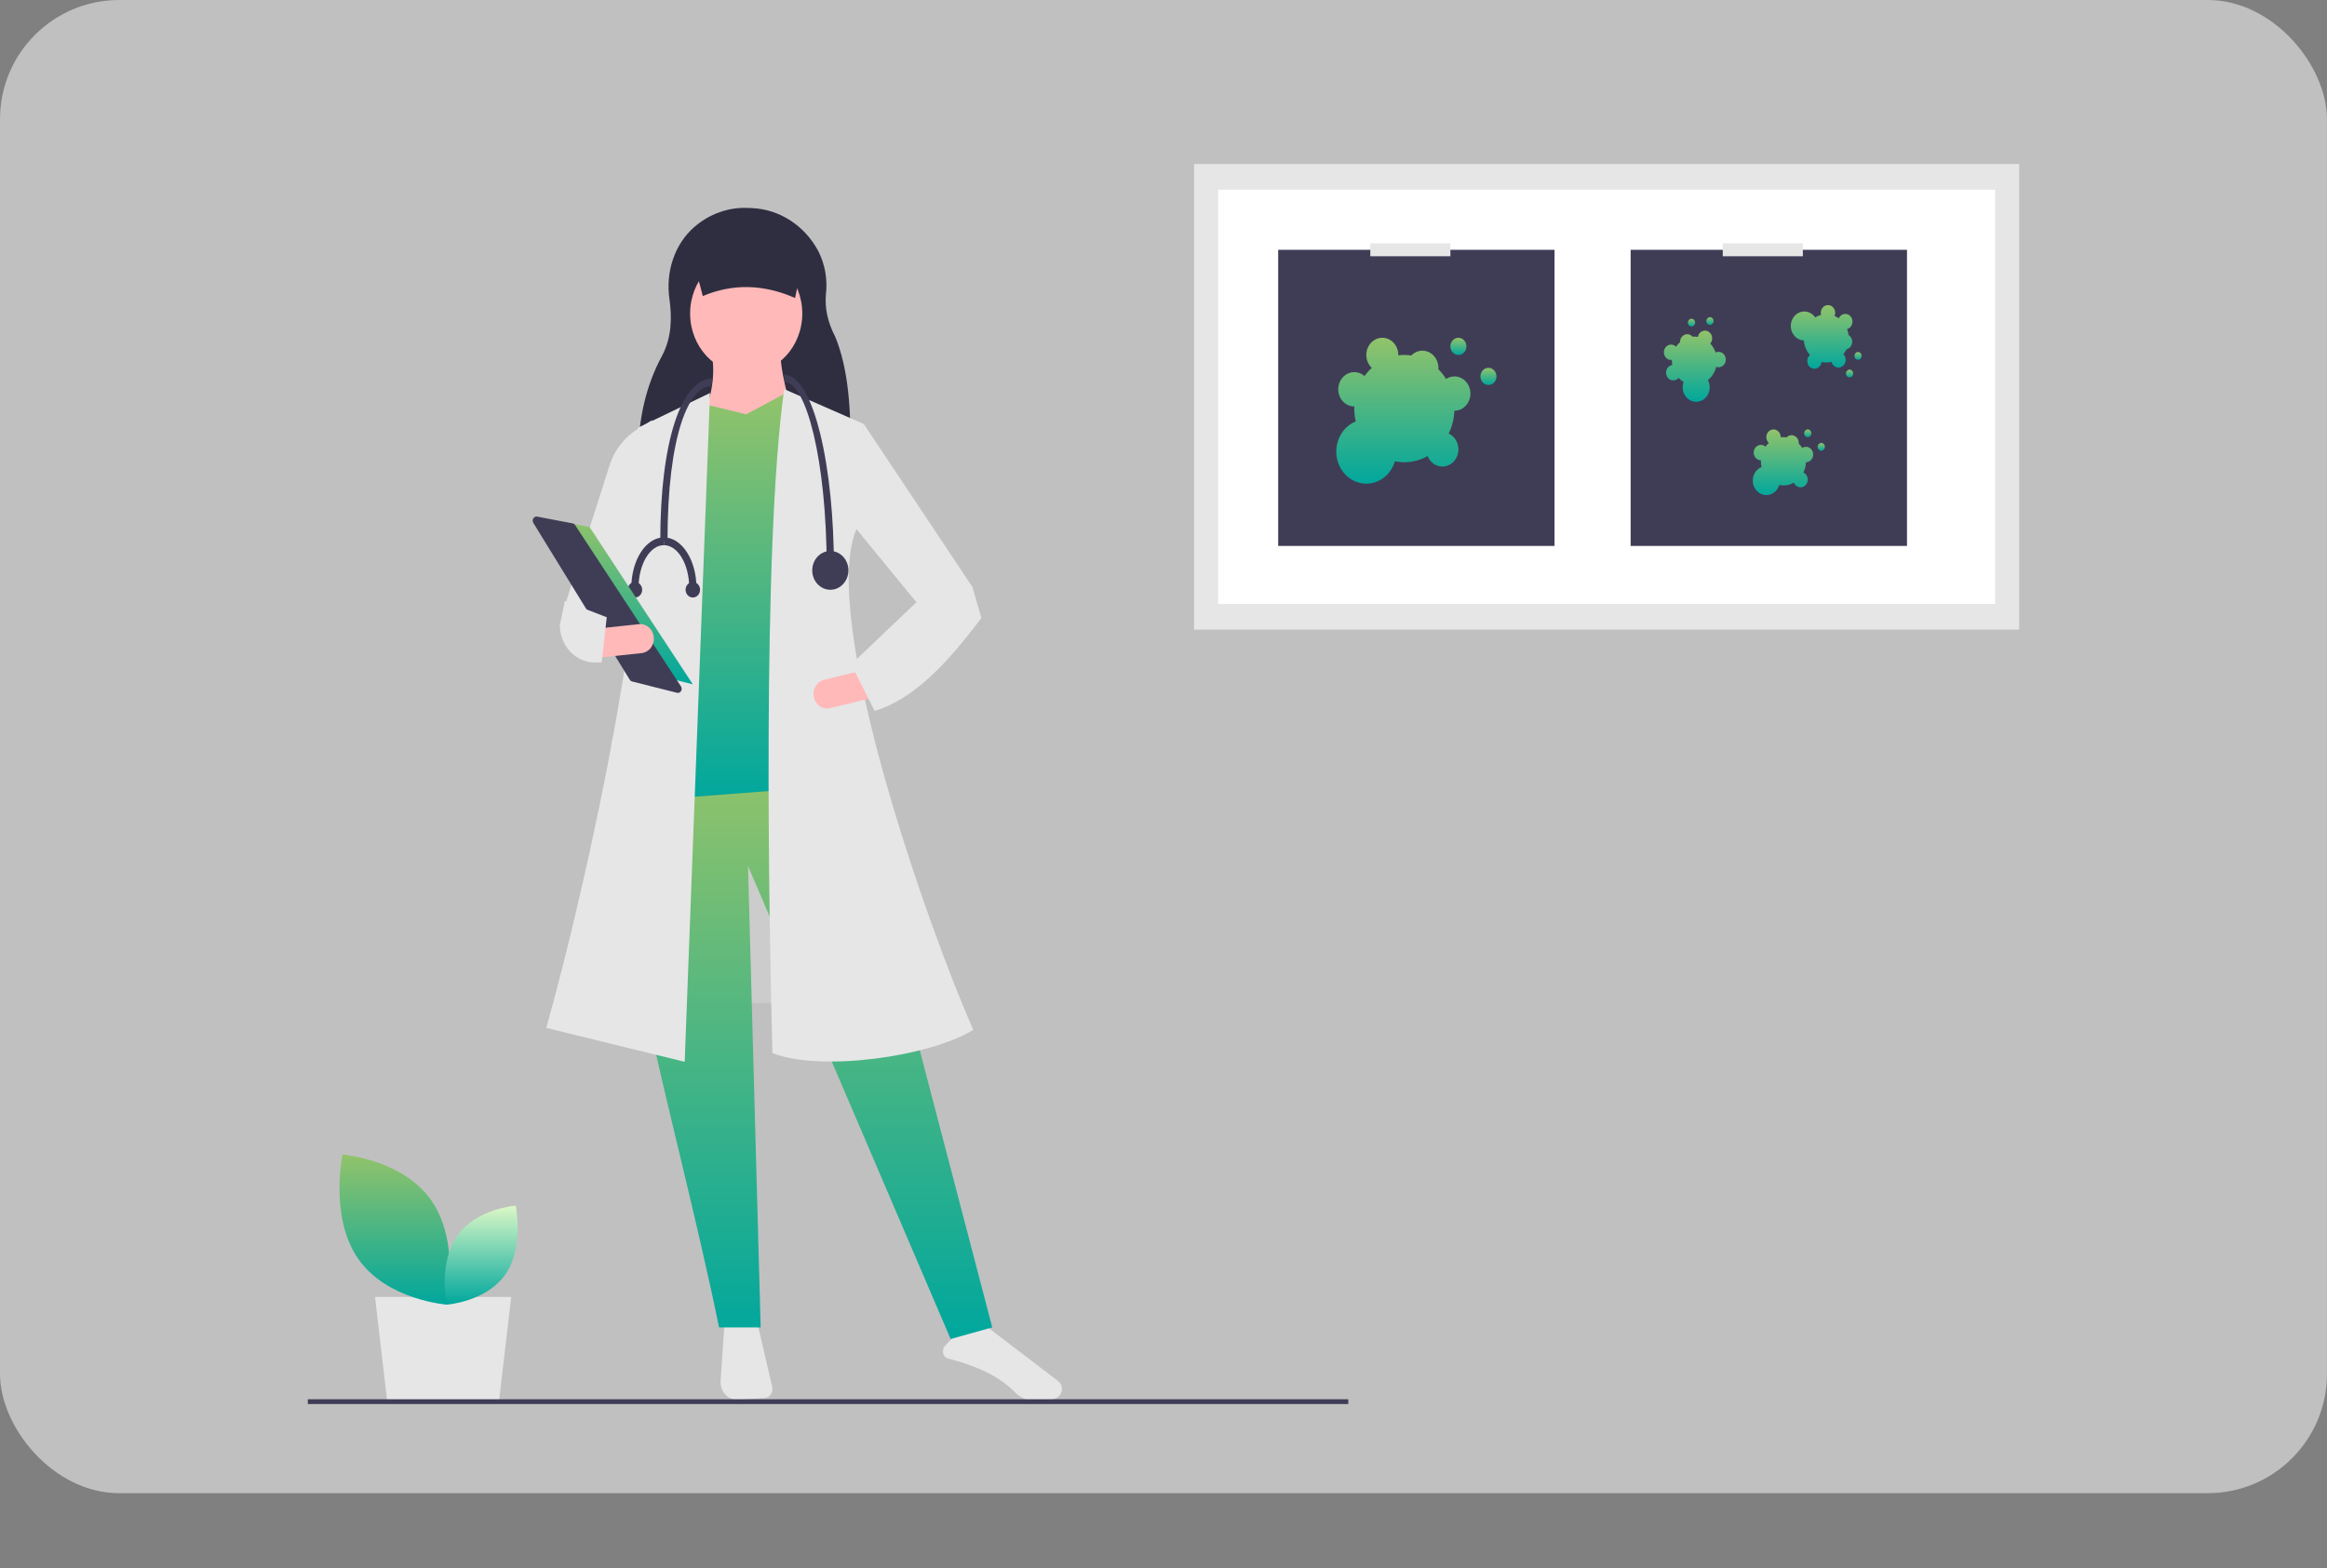 <svg width="7476" height="5039" viewBox="0 0 7476 5039" fill="none" xmlns="http://www.w3.org/2000/svg">
<rect x="0" y="0" width="7476" height="5039" fill="#808080" stroke="none"/>
<rect opacity="0.5" width="7475.86" height="4798.38" rx="383" fill="white"/>
<g clip-path="url(#clip0_190_102)">
<path d="M2671.72 2375H1964.01V3223.17H2671.72V2375Z" fill="#CCCCCC"/>
<path d="M1603.72 4498.87H1243.43L1204.83 4167.88H1642.32L1603.72 4498.87Z" fill="#E6E6E6"/>
<path d="M2327.2 4259.13L2315.04 4437.28C2314.49 4445.34 2315.55 4453.44 2318.16 4461.02C2320.77 4468.61 2324.86 4475.51 2330.16 4481.26C2335.46 4487.02 2341.85 4491.49 2348.9 4494.38C2355.94 4497.27 2363.48 4498.51 2371.01 4498.02L2456.39 4492.48C2460.34 4492.22 2464.2 4491.03 2467.68 4489C2471.16 4486.97 2474.17 4484.14 2476.52 4480.71C2478.86 4477.28 2480.47 4473.35 2481.23 4469.18C2482 4465.01 2481.9 4460.71 2480.93 4456.59L2433.54 4253.43L2327.2 4259.13Z" fill="#E6E6E6"/>
<path d="M3041.31 4364.47C3141.79 4389.67 3213.57 4425.47 3260.72 4473.94C3277.52 4491.06 3299.49 4501.16 3322.64 4502.38C3352.21 4504.05 3376.39 4500.5 3394.57 4491.8C3399.22 4489.6 3403.24 4486.11 3406.21 4481.68C3409.18 4477.25 3410.99 4472.05 3411.46 4466.62C3412.01 4461.11 3411.17 4455.54 3409.03 4450.48C3406.9 4445.43 3403.54 4441.08 3399.31 4437.89L3161 4256.16L3059.78 4299.56L3036.17 4324.87C3033.61 4327.61 3031.68 4330.95 3030.53 4334.62C3029.38 4338.3 3029.05 4342.21 3029.54 4346.04C3030.04 4349.88 3031.37 4353.54 3033.41 4356.74C3035.45 4359.94 3038.16 4362.59 3041.31 4364.47Z" fill="#E6E6E6"/>
<path d="M2732.09 1455.77L2050.93 1449.01C2052.64 1342.67 2075.73 1238.25 2126.19 1144.81C2159.32 1083.45 2158.61 1016.66 2150.62 960.394C2138.3 873.563 2166.96 784.722 2230.64 729.449C2279.31 687.134 2340.73 665.352 2403.34 668.206L2416.56 668.796C2459.65 670.715 2501.59 684.204 2538.54 708.024C2575.49 731.844 2606.27 765.232 2628.04 805.123C2650.18 847.708 2659.1 896.732 2653.53 945.111C2649.21 990.631 2659.54 1036.62 2683.71 1083.04C2725.4 1184.97 2734.43 1315.41 2732.09 1455.77Z" fill="#2F2E41"/>
<path d="M3187.83 4265.64L3054.14 4303.02L2403.15 2782.96L2443.84 4265.64H2310.15C2167.3 3568.08 1909.39 2763.02 2025.34 2508.85L2717.02 2465.24L3187.83 4265.64Z" fill="url(#paint0_linear_190_102)"/>
<path d="M2397.34 1200.61C2496.85 1200.61 2577.52 1114.14 2577.52 1007.49C2577.52 900.827 2496.85 814.363 2397.34 814.363C2297.83 814.363 2217.15 900.827 2217.15 1007.49C2217.15 1114.14 2297.83 1200.61 2397.34 1200.61Z" fill="#FFB9B9"/>
<path d="M2554.27 1362.58L2257.84 1343.89C2286.89 1272.42 2298.5 1203.61 2286.9 1138.31H2507.78C2507.27 1188.44 2530.55 1275.17 2554.27 1362.58Z" fill="#FFB9B9"/>
<path d="M2740.27 2521.31L2089.29 2571.15L2156.13 1334.54L2269.47 1300.28L2397.34 1331.43L2525.21 1262.9L2606.58 1294.05L2740.27 2521.31Z" fill="url(#paint1_linear_190_102)"/>
<path d="M2199.72 3412.16L1755.07 3303.14C1887.29 2833.21 2125.48 1758.15 2048.6 1375.04L2281.09 1262.9L2199.72 3412.16Z" fill="#E6E6E6"/>
<path d="M1984.66 2054.08L1816.1 1941.95L1959.85 1490.7C1975.88 1444.13 2006.59 1405.04 2046.67 1380.17L2095.09 1350.12L2066.03 1804.89L1984.66 2054.08Z" fill="#E6E6E6"/>
<path d="M3126.8 3309.37C2986.45 3396.4 2635.65 3444.91 2481.62 3384.13C2470.28 2959.54 2448.06 1758.55 2519.4 1250.45L2775.15 1362.58L2751.9 1698.99C2629.63 1986.76 2984.67 2989.09 3126.8 3309.37Z" fill="#E6E6E6"/>
<path d="M3106.45 1998.02L2949.51 1941.95L2740.27 1686.52L2775.15 1362.58L3123.89 1885.88L3106.45 1998.02Z" fill="#E6E6E6"/>
<path d="M2614.62 2240.49C2617.19 2252.57 2624.12 2263.06 2633.9 2269.67C2643.67 2276.28 2655.49 2278.46 2666.77 2275.75L2799.98 2243.41L2780.73 2152.27L2647.51 2184.6C2636.24 2187.34 2626.44 2194.77 2620.27 2205.25C2614.1 2215.73 2612.07 2228.41 2614.62 2240.49Z" fill="#FFB9B9"/>
<path d="M2554.27 957.645C2454.19 913.537 2355.35 910.345 2257.84 951.415L2217.15 795.672H2589.15L2554.27 957.645Z" fill="#2F2E41"/>
<path d="M2734.46 2135.07L2810.02 2284.58C2937.11 2246.59 3047.26 2126.82 3152.95 1985.55L3123.89 1885.88L2943.71 1935.71L2734.46 2135.07Z" fill="#E6E6E6"/>
<path d="M2679.24 1826.69H2655.99C2655.99 1474.25 2588.28 1228.64 2522.3 1228.64L2516.49 1203.72C2575.66 1203.72 2613.39 1305.94 2634.61 1391.7C2663.39 1507.95 2679.24 1662.44 2679.24 1826.69Z" fill="#3F3D56"/>
<path d="M2144.5 1739.48H2121.25C2121.25 1416.7 2189.42 1216.18 2289.81 1216.18L2284 1241.1C2214.56 1241.1 2144.5 1395.2 2144.5 1739.48Z" fill="#3F3D56"/>
<path d="M2667.62 1895.22C2699.72 1895.22 2725.74 1867.33 2725.74 1832.92C2725.74 1798.52 2699.72 1770.63 2667.62 1770.63C2635.52 1770.63 2609.49 1798.52 2609.49 1832.92C2609.49 1867.33 2635.52 1895.22 2667.62 1895.22Z" fill="#3F3D56"/>
<path d="M2051.5 1888.99H2028.25C2028.25 1799.68 2075.18 1727.02 2132.87 1727.02V1751.94C2088 1751.94 2051.5 1813.42 2051.5 1888.99Z" fill="#3F3D56"/>
<path d="M2237.5 1888.99H2214.25C2214.25 1813.42 2177.75 1751.94 2132.88 1751.94V1727.02C2190.56 1727.02 2237.5 1799.68 2237.5 1888.99Z" fill="#3F3D56"/>
<path d="M2225.87 1920.14C2238.71 1920.14 2249.12 1908.98 2249.12 1895.22C2249.12 1881.46 2238.71 1870.3 2225.87 1870.3C2213.03 1870.3 2202.62 1881.46 2202.62 1895.22C2202.62 1908.98 2213.03 1920.14 2225.87 1920.14Z" fill="#3F3D56"/>
<path d="M2039.88 1920.14C2052.72 1920.14 2063.13 1908.98 2063.13 1895.22C2063.13 1881.46 2052.72 1870.3 2039.88 1870.3C2027.04 1870.3 2016.63 1881.46 2016.63 1895.22C2016.63 1908.98 2027.04 1920.14 2039.88 1920.14Z" fill="#3F3D56"/>
<path d="M1749.25 1666.08L1894.32 1693.84L2225.87 2199.13L2049.73 2154.71L1749.25 1666.08Z" fill="url(#paint2_linear_190_102)"/>
<path d="M1723.53 1659.89C1721.31 1659.93 1719.15 1660.6 1717.27 1661.84C1715.38 1663.07 1713.84 1664.83 1712.81 1666.92C1711.77 1669.02 1711.28 1671.37 1711.39 1673.74C1711.49 1676.1 1712.19 1678.4 1713.4 1680.38L2023.32 2184.37C2025.05 2187.19 2027.72 2189.19 2030.79 2189.96L2174.99 2226.32C2177.42 2226.93 2179.96 2226.74 2182.29 2225.77C2184.62 2224.79 2186.61 2223.08 2188.01 2220.86C2189.41 2218.65 2190.15 2216.02 2190.12 2213.35C2190.1 2210.67 2189.32 2208.06 2187.88 2205.88L1847.61 1687.31C1846.68 1685.89 1845.51 1684.69 1844.15 1683.76C1842.8 1682.84 1841.28 1682.21 1839.7 1681.91L1725.85 1660.12C1725.08 1659.97 1724.3 1659.89 1723.53 1659.89Z" fill="#3F3D56"/>
<path d="M1916.86 2020.24L1925.47 2113.23L2061.39 2098.77C2072.9 2097.54 2083.48 2091.47 2090.8 2081.89C2098.13 2072.3 2101.61 2059.99 2100.47 2047.66C2099.32 2035.33 2093.66 2023.99 2084.72 2016.13C2075.77 2008.28 2064.29 2004.55 2052.78 2005.78L1916.86 2020.24Z" fill="#FFB9B9"/>
<path d="M1798.66 2009.47C1798.86 2041.18 1810.74 2071.51 1831.72 2093.87C1852.7 2116.23 1881.07 2128.8 1910.65 2128.84H1933L1949.27 1983.51L1814.55 1931.52L1798.66 2009.47Z" fill="#E6E6E6"/>
<path d="M6486.93 526.957H3836.23V2023.32H6486.93V526.957Z" fill="#E6E6E6"/>
<path d="M3913.44 1940.58H6409.73V609.707H3913.44V1940.58Z" fill="white"/>
<path d="M4994.3 802.785H4106.45V1754.39H4994.3V802.785Z" fill="#3F3D56"/>
<path d="M4781.99 1237.21C4796.2 1237.21 4807.73 1224.86 4807.73 1209.63C4807.73 1194.4 4796.2 1182.05 4781.99 1182.05C4767.78 1182.05 4756.26 1194.4 4756.26 1209.63C4756.26 1224.86 4767.78 1237.21 4781.99 1237.21Z" fill="url(#paint3_linear_190_102)"/>
<path d="M4685.48 1140.67C4699.7 1140.67 4711.22 1128.32 4711.22 1113.09C4711.22 1097.86 4699.7 1085.51 4685.48 1085.51C4671.27 1085.51 4659.75 1097.86 4659.75 1113.09C4659.75 1128.32 4671.27 1140.67 4685.48 1140.67Z" fill="url(#paint4_linear_190_102)"/>
<path d="M4672.62 1209.63C4663.15 1209.63 4653.86 1212.45 4645.8 1217.77C4638.7 1206.33 4630.35 1195.83 4620.94 1186.49C4621.05 1185.02 4621.15 1183.55 4621.15 1182.05C4621.15 1171.22 4618.19 1160.64 4612.62 1151.61C4607.05 1142.58 4599.12 1135.51 4589.83 1131.27C4580.54 1127.04 4570.28 1125.83 4560.35 1127.8C4550.42 1129.77 4541.26 1134.83 4533.99 1142.35C4520.21 1140.25 4506.23 1140.12 4492.41 1141.96C4492.42 1141.53 4492.47 1141.11 4492.47 1140.67C4492.48 1131.44 4490.33 1122.35 4486.21 1114.24C4482.1 1106.13 4476.15 1099.25 4468.91 1094.25C4461.67 1089.24 4453.37 1086.26 4444.78 1085.59C4436.19 1084.91 4427.57 1086.55 4419.73 1090.37C4411.88 1094.19 4405.06 1100.05 4399.88 1107.43C4394.7 1114.81 4391.33 1123.46 4390.08 1132.6C4388.83 1141.73 4389.74 1151.06 4392.72 1159.72C4395.71 1168.38 4400.67 1176.1 4407.16 1182.17C4398.55 1190.08 4390.73 1198.94 4383.85 1208.61C4377.49 1202.94 4369.96 1199 4361.88 1197.11C4353.81 1195.22 4345.43 1195.45 4337.45 1197.77C4329.48 1200.09 4322.14 1204.43 4316.06 1210.43C4309.98 1216.44 4305.34 1223.92 4302.53 1232.25C4299.72 1240.58 4298.82 1249.51 4299.91 1258.29C4301 1267.07 4304.05 1275.44 4308.8 1282.7C4313.55 1289.95 4319.85 1295.87 4327.19 1299.95C4334.52 1304.04 4342.66 1306.17 4350.93 1306.17L4351.09 1306.16C4351.01 1308.45 4350.93 1310.75 4350.93 1313.06C4350.93 1326.94 4352.49 1340.77 4355.59 1354.25C4340.29 1360.42 4326.7 1370.66 4316.11 1383.99C4305.51 1397.33 4298.25 1413.33 4295.01 1430.5C4291.77 1447.67 4292.65 1465.44 4297.57 1482.15C4302.49 1498.85 4311.29 1513.94 4323.14 1526C4334.99 1538.07 4349.51 1546.7 4365.33 1551.1C4381.15 1555.5 4397.75 1555.52 4413.58 1551.16C4429.41 1546.79 4443.95 1538.19 4455.82 1526.16C4467.7 1514.13 4476.53 1499.05 4481.49 1482.36C4517.29 1489.74 4554.37 1483.84 4586.63 1465.64C4589.92 1473.96 4595.07 1481.28 4601.62 1486.96C4608.17 1492.64 4615.92 1496.51 4624.19 1498.24C4632.46 1499.96 4641 1499.48 4649.06 1496.84C4657.12 1494.2 4664.45 1489.47 4670.41 1483.09C4676.37 1476.7 4680.77 1468.85 4683.23 1460.21C4685.7 1451.57 4686.15 1442.42 4684.54 1433.56C4682.93 1424.69 4679.32 1416.38 4674.02 1409.36C4668.72 1402.34 4661.89 1396.83 4654.13 1393.3C4665.28 1370.62 4671.54 1345.56 4672.45 1319.95L4672.62 1319.96C4686.27 1319.96 4699.36 1314.15 4709.01 1303.8C4718.66 1293.46 4724.09 1279.43 4724.09 1264.79C4724.09 1250.16 4718.66 1236.13 4709.01 1225.79C4699.36 1215.44 4686.27 1209.63 4672.62 1209.63Z" fill="url(#paint5_linear_190_102)"/>
<path d="M4659.75 782.098H4402.4V823.472H4659.75V782.098Z" fill="#E6E6E6"/>
<path d="M6126.64 802.785H5238.79V1754.39H6126.64V802.785Z" fill="#3F3D56"/>
<path d="M5851.28 1448.22C5857.68 1448.22 5862.86 1442.67 5862.86 1435.81C5862.86 1428.96 5857.68 1423.4 5851.28 1423.4C5844.88 1423.4 5839.7 1428.96 5839.7 1435.81C5839.7 1442.67 5844.88 1448.22 5851.28 1448.22Z" fill="url(#paint6_linear_190_102)"/>
<path d="M5807.85 1404.78C5814.25 1404.78 5819.43 1399.22 5819.43 1392.37C5819.43 1385.51 5814.25 1379.95 5807.85 1379.95C5801.46 1379.95 5796.27 1385.51 5796.27 1392.37C5796.27 1399.22 5801.46 1404.78 5807.85 1404.78Z" fill="url(#paint7_linear_190_102)"/>
<path d="M5802.06 1435.81C5797.8 1435.81 5793.62 1437.08 5790 1439.47C5786.8 1434.32 5783.04 1429.6 5778.81 1425.4C5778.86 1424.74 5778.9 1424.07 5778.9 1423.4C5778.9 1418.52 5777.57 1413.76 5775.06 1409.7C5772.56 1405.63 5768.99 1402.45 5764.81 1400.55C5760.63 1398.64 5756.01 1398.1 5751.54 1398.99C5747.08 1399.87 5742.95 1402.15 5739.68 1405.53C5733.48 1404.59 5727.19 1404.53 5720.97 1405.36C5720.97 1405.16 5721 1404.97 5721 1404.78C5721 1400.62 5720.03 1396.53 5718.18 1392.88C5716.33 1389.23 5713.65 1386.14 5710.39 1383.89C5707.13 1381.63 5703.4 1380.29 5699.53 1379.99C5695.67 1379.68 5691.79 1380.42 5688.26 1382.14C5684.73 1383.86 5681.66 1386.5 5679.33 1389.82C5677 1393.14 5675.48 1397.03 5674.92 1401.14C5674.36 1405.25 5674.77 1409.45 5676.11 1413.35C5677.45 1417.25 5679.69 1420.72 5682.61 1423.45C5678.73 1427.01 5675.21 1431 5672.11 1435.35C5669.26 1432.8 5665.87 1431.02 5662.23 1430.17C5658.6 1429.33 5654.83 1429.43 5651.24 1430.47C5647.65 1431.52 5644.35 1433.47 5641.61 1436.17C5638.87 1438.87 5636.79 1442.24 5635.52 1445.99C5634.26 1449.74 5633.85 1453.76 5634.34 1457.71C5634.84 1461.66 5636.21 1465.42 5638.34 1468.69C5640.48 1471.95 5643.32 1474.61 5646.62 1476.45C5649.92 1478.29 5653.58 1479.25 5657.3 1479.25L5657.38 1479.25C5657.34 1480.28 5657.3 1481.31 5657.3 1482.35C5657.3 1488.6 5658.01 1494.82 5659.4 1500.89C5652.51 1503.66 5646.4 1508.27 5641.63 1514.27C5636.87 1520.27 5633.6 1527.48 5632.14 1535.2C5630.68 1542.93 5631.08 1550.92 5633.29 1558.44C5635.5 1565.96 5639.46 1572.75 5644.8 1578.18C5650.13 1583.6 5656.66 1587.49 5663.78 1589.47C5670.9 1591.45 5678.37 1591.46 5685.5 1589.49C5692.62 1587.53 5699.16 1583.66 5704.5 1578.25C5709.85 1572.83 5713.82 1566.05 5716.05 1558.54C5732.16 1561.86 5748.85 1559.2 5763.37 1551.01C5764.85 1554.76 5767.17 1558.05 5770.11 1560.61C5773.06 1563.16 5776.55 1564.91 5780.27 1565.68C5783.99 1566.46 5787.84 1566.24 5791.46 1565.05C5795.09 1563.86 5798.39 1561.74 5801.07 1558.86C5803.75 1555.99 5805.73 1552.46 5806.84 1548.57C5807.95 1544.68 5808.15 1540.56 5807.43 1536.57C5806.7 1532.59 5805.08 1528.85 5802.69 1525.69C5800.31 1522.53 5797.23 1520.05 5793.74 1518.46C5798.76 1508.25 5801.58 1496.98 5801.99 1485.45L5802.06 1485.46C5808.2 1485.46 5814.1 1482.84 5818.44 1478.19C5822.78 1473.53 5825.22 1467.22 5825.22 1460.63C5825.22 1454.05 5822.78 1447.73 5818.44 1443.08C5814.1 1438.42 5808.2 1435.81 5802.06 1435.81Z" fill="url(#paint8_linear_190_102)"/>
<path d="M5942.14 1212.68C5948.53 1212.68 5953.72 1207.12 5953.72 1200.26C5953.72 1193.41 5948.53 1187.85 5942.14 1187.85C5935.74 1187.85 5930.55 1193.41 5930.55 1200.26C5930.55 1207.12 5935.74 1212.68 5942.14 1212.68Z" fill="url(#paint9_linear_190_102)"/>
<path d="M5969.38 1156.1C5975.77 1156.1 5980.96 1150.54 5980.96 1143.69C5980.96 1136.83 5975.77 1131.27 5969.38 1131.27C5962.98 1131.27 5957.8 1136.83 5957.8 1143.69C5957.8 1150.54 5962.98 1156.1 5969.38 1156.1Z" fill="url(#paint10_linear_190_102)"/>
<path d="M5928.79 1149.49C5927.64 1145.09 5925.37 1141.13 5922.23 1138.03C5925.99 1133.34 5929.22 1128.18 5931.84 1122.67C5932.45 1122.55 5933.06 1122.41 5933.66 1122.23C5938.04 1120.91 5941.95 1118.24 5944.92 1114.56C5947.89 1110.87 5949.79 1106.33 5950.36 1101.5C5950.94 1096.66 5950.18 1091.76 5948.17 1087.39C5946.16 1083.02 5943 1079.38 5939.07 1076.92C5938.24 1070.27 5936.59 1063.76 5934.16 1057.57C5934.34 1057.52 5934.51 1057.5 5934.69 1057.44C5938.42 1056.32 5941.83 1054.21 5944.61 1051.31C5947.38 1048.41 5949.43 1044.81 5950.57 1040.84C5951.71 1036.87 5951.91 1032.65 5951.13 1028.58C5950.36 1024.51 5948.64 1020.71 5946.14 1017.54C5943.64 1014.36 5940.44 1011.91 5936.83 1010.4C5933.21 1008.9 5929.31 1008.39 5925.46 1008.92C5921.62 1009.46 5917.96 1011.02 5914.82 1013.46C5911.69 1015.9 5909.17 1019.15 5907.51 1022.9C5903.26 1019.87 5898.73 1017.32 5893.98 1015.3C5895.5 1011.66 5896.17 1007.68 5895.95 1003.7C5895.73 999.724 5894.61 995.861 5892.7 992.441C5890.79 989.02 5888.14 986.143 5884.97 984.053C5881.81 981.963 5878.22 980.721 5874.51 980.432C5870.8 980.144 5867.08 980.817 5863.66 982.395C5860.25 983.973 5857.24 986.409 5854.89 989.498C5852.53 992.587 5850.91 996.237 5850.16 1000.14C5849.4 1004.04 5849.53 1008.08 5850.54 1011.92L5850.56 1012C5849.62 1012.24 5848.69 1012.48 5847.75 1012.76C5842.14 1014.46 5836.74 1016.87 5831.67 1019.95C5827.32 1013.6 5821.52 1008.54 5814.84 1005.25C5808.16 1001.96 5800.8 1000.54 5793.47 1001.13C5786.14 1001.72 5779.06 1004.29 5772.91 1008.61C5766.76 1012.94 5761.73 1018.86 5758.31 1025.84C5754.88 1032.81 5753.16 1040.6 5753.31 1048.48C5753.46 1056.36 5755.48 1064.08 5759.17 1070.89C5762.87 1077.71 5768.12 1083.41 5774.43 1087.45C5780.74 1091.5 5787.91 1093.76 5795.26 1094.02C5796.65 1111.54 5803.55 1128.04 5814.84 1140.8C5811.88 1143.34 5809.55 1146.62 5808.06 1150.36C5806.56 1154.09 5805.94 1158.16 5806.25 1162.21C5806.56 1166.26 5807.8 1170.17 5809.85 1173.59C5811.9 1177.01 5814.7 1179.83 5818.01 1181.82C5821.32 1183.81 5825.03 1184.89 5828.82 1184.98C5832.61 1185.07 5836.37 1184.17 5839.75 1182.34C5843.14 1180.51 5846.06 1177.82 5848.25 1174.5C5850.44 1171.18 5851.83 1167.34 5852.31 1163.31C5862.84 1165.72 5873.73 1165.57 5884.19 1162.87L5884.21 1162.95C5885.03 1166.09 5886.42 1169.02 5888.3 1171.59C5890.18 1174.15 5892.52 1176.29 5895.17 1177.88C5897.83 1179.48 5900.75 1180.5 5903.77 1180.89C5906.79 1181.27 5909.85 1181.01 5912.78 1180.13C5915.71 1179.25 5918.45 1177.75 5920.84 1175.73C5923.23 1173.71 5925.23 1171.21 5926.71 1168.36C5928.2 1165.52 5929.15 1162.39 5929.51 1159.15C5929.86 1155.91 5929.62 1152.63 5928.79 1149.49Z" fill="url(#paint11_linear_190_102)"/>
<path d="M5493.6 1044.01C5499.99 1044.01 5505.18 1038.45 5505.18 1031.6C5505.18 1024.74 5499.99 1019.18 5493.6 1019.18C5487.2 1019.18 5482.02 1024.74 5482.02 1031.6C5482.02 1038.45 5487.2 1044.01 5493.6 1044.01Z" fill="url(#paint12_linear_190_102)"/>
<path d="M5434.38 1049.09C5440.78 1049.09 5445.96 1043.53 5445.96 1036.68C5445.96 1029.82 5440.78 1024.27 5434.38 1024.27C5427.99 1024.27 5422.8 1029.82 5422.8 1036.68C5422.8 1043.53 5427.99 1049.09 5434.38 1049.09Z" fill="url(#paint13_linear_190_102)"/>
<path d="M5460.41 1070.55C5457.54 1073.92 5455.6 1078.09 5454.8 1082.57C5449.1 1081.63 5443.31 1081.42 5437.56 1081.94C5437.14 1081.45 5436.71 1080.97 5436.24 1080.52C5432.89 1077.23 5428.71 1075.07 5424.22 1074.32C5419.73 1073.56 5415.13 1074.24 5411 1076.26C5406.86 1078.29 5403.38 1081.58 5400.98 1085.71C5398.58 1089.85 5397.36 1094.65 5397.49 1099.52C5392.66 1103.79 5388.38 1108.73 5384.75 1114.21C5384.62 1114.07 5384.51 1113.93 5384.37 1113.8C5381.51 1110.99 5378.04 1109 5374.28 1108C5370.51 1107.01 5366.58 1107.04 5362.83 1108.1C5359.08 1109.16 5355.64 1111.22 5352.82 1114.07C5350.01 1116.93 5347.9 1120.49 5346.71 1124.44C5345.51 1128.4 5345.26 1132.61 5345.97 1136.69C5346.69 1140.77 5348.35 1144.6 5350.8 1147.82C5353.26 1151.04 5356.42 1153.54 5360.01 1155.11C5363.61 1156.67 5367.51 1157.24 5371.36 1156.77C5371.2 1162.24 5371.57 1167.71 5372.48 1173.1C5368.8 1173.64 5365.29 1175.13 5362.25 1177.43C5359.22 1179.74 5356.75 1182.79 5355.04 1186.34C5353.34 1189.88 5352.46 1193.81 5352.48 1197.8C5352.5 1201.79 5353.41 1205.71 5355.14 1209.24C5356.87 1212.77 5359.37 1215.8 5362.42 1218.07C5365.47 1220.35 5369 1221.8 5372.68 1222.31C5376.37 1222.82 5380.12 1222.37 5383.61 1221C5387.11 1219.62 5390.24 1217.37 5392.74 1214.42L5392.79 1214.36C5393.48 1215.09 5394.16 1215.81 5394.88 1216.52C5399.19 1220.73 5403.95 1224.37 5409.07 1227.36C5406.34 1234.68 5405.39 1242.62 5406.31 1250.44C5407.23 1258.26 5409.99 1265.7 5414.33 1272.07C5418.67 1278.43 5424.45 1283.51 5431.12 1286.82C5437.79 1290.14 5445.14 1291.58 5452.48 1291.02C5459.81 1290.46 5466.9 1287.91 5473.06 1283.61C5479.22 1279.31 5484.27 1273.4 5487.72 1266.44C5491.17 1259.48 5492.91 1251.69 5492.78 1243.81C5492.66 1235.93 5490.66 1228.21 5486.99 1221.38C5500.14 1210.86 5509.56 1195.87 5513.71 1178.85C5517.28 1180.2 5521.11 1180.59 5524.86 1179.98C5528.61 1179.37 5532.16 1177.79 5535.21 1175.36C5538.25 1172.94 5540.69 1169.75 5542.32 1166.08C5543.95 1162.41 5544.71 1158.37 5544.53 1154.31C5544.36 1150.25 5543.26 1146.29 5541.33 1142.8C5539.4 1139.3 5536.7 1136.36 5533.46 1134.24C5530.23 1132.13 5526.55 1130.89 5522.77 1130.65C5518.98 1130.41 5515.2 1131.17 5511.75 1132.86C5508.1 1122.01 5502.23 1112.18 5494.57 1104.08L5494.62 1104.03C5496.68 1101.62 5498.27 1098.8 5499.31 1095.73C5500.35 1092.67 5500.81 1089.41 5500.68 1086.15C5500.54 1082.89 5499.81 1079.69 5498.52 1076.74C5497.23 1073.78 5495.4 1071.13 5493.16 1068.93C5490.91 1066.73 5488.28 1065.03 5485.41 1063.92C5482.55 1062.81 5479.51 1062.31 5476.47 1062.46C5473.43 1062.61 5470.45 1063.41 5467.69 1064.79C5464.93 1066.18 5462.46 1068.14 5460.41 1070.55Z" fill="url(#paint14_linear_190_102)"/>
<path d="M5792.09 782.098H5534.74V823.472H5792.09V782.098Z" fill="#E6E6E6"/>
<path d="M1150.91 4045.43C1243.68 4178.6 1436.26 4192.61 1436.26 4192.61C1436.26 4192.61 1478.43 3990.73 1385.65 3857.57C1292.88 3724.4 1100.3 3710.39 1100.3 3710.39C1100.3 3710.39 1058.14 3912.27 1150.91 4045.43Z" fill="url(#paint15_linear_190_102)"/>
<path d="M1623.51 4095.49C1562.3 4183.36 1435.22 4192.61 1435.22 4192.61C1435.22 4192.61 1407.4 4059.4 1468.62 3971.53C1529.83 3883.66 1656.91 3874.41 1656.91 3874.41C1656.91 3874.41 1684.73 4007.62 1623.51 4095.49Z" fill="url(#paint16_linear_190_102)"/>
<path d="M4331.63 4496.51H988.934V4511.96H4331.63V4496.51Z" fill="#3F3D56"/>
</g>
<defs>
<linearGradient id="paint0_linear_190_102" x1="2592.01" y1="2465.24" x2="2592.01" y2="4303.02" gradientUnits="userSpaceOnUse">
<stop stop-color="#92C36A"/>
<stop offset="1" stop-color="#00A79D"/>
</linearGradient>
<linearGradient id="paint1_linear_190_102" x1="2414.78" y1="1262.9" x2="2414.78" y2="2571.15" gradientUnits="userSpaceOnUse">
<stop stop-color="#92C36A"/>
<stop offset="1" stop-color="#00A79D"/>
</linearGradient>
<linearGradient id="paint2_linear_190_102" x1="1987.56" y1="1666.08" x2="1987.56" y2="2199.13" gradientUnits="userSpaceOnUse">
<stop stop-color="#92C36A"/>
<stop offset="1" stop-color="#00A79D"/>
</linearGradient>
<linearGradient id="paint3_linear_190_102" x1="4781.99" y1="1182.05" x2="4781.99" y2="1237.21" gradientUnits="userSpaceOnUse">
<stop stop-color="#92C36A"/>
<stop offset="1" stop-color="#00A79D"/>
</linearGradient>
<linearGradient id="paint4_linear_190_102" x1="4685.48" y1="1085.51" x2="4685.48" y2="1140.67" gradientUnits="userSpaceOnUse">
<stop stop-color="#92C36A"/>
<stop offset="1" stop-color="#00A79D"/>
</linearGradient>
<linearGradient id="paint5_linear_190_102" x1="4508.59" y1="1085.44" x2="4508.59" y2="1554.41" gradientUnits="userSpaceOnUse">
<stop stop-color="#92C36A"/>
<stop offset="1" stop-color="#00A79D"/>
</linearGradient>
<linearGradient id="paint6_linear_190_102" x1="5851.28" y1="1423.4" x2="5851.28" y2="1448.22" gradientUnits="userSpaceOnUse">
<stop stop-color="#92C36A"/>
<stop offset="1" stop-color="#00A79D"/>
</linearGradient>
<linearGradient id="paint7_linear_190_102" x1="5807.85" y1="1379.95" x2="5807.85" y2="1404.78" gradientUnits="userSpaceOnUse">
<stop stop-color="#92C36A"/>
<stop offset="1" stop-color="#00A79D"/>
</linearGradient>
<linearGradient id="paint8_linear_190_102" x1="5728.25" y1="1379.92" x2="5728.25" y2="1590.96" gradientUnits="userSpaceOnUse">
<stop stop-color="#92C36A"/>
<stop offset="1" stop-color="#00A79D"/>
</linearGradient>
<linearGradient id="paint9_linear_190_102" x1="5942.14" y1="1187.85" x2="5942.14" y2="1212.68" gradientUnits="userSpaceOnUse">
<stop stop-color="#92C36A"/>
<stop offset="1" stop-color="#00A79D"/>
</linearGradient>
<linearGradient id="paint10_linear_190_102" x1="5969.38" y1="1131.27" x2="5969.38" y2="1156.1" gradientUnits="userSpaceOnUse">
<stop stop-color="#92C36A"/>
<stop offset="1" stop-color="#00A79D"/>
</linearGradient>
<linearGradient id="paint11_linear_190_102" x1="5852.45" y1="980.367" x2="5852.45" y2="1184.99" gradientUnits="userSpaceOnUse">
<stop stop-color="#92C36A"/>
<stop offset="1" stop-color="#00A79D"/>
</linearGradient>
<linearGradient id="paint12_linear_190_102" x1="5493.6" y1="1019.18" x2="5493.6" y2="1044.01" gradientUnits="userSpaceOnUse">
<stop stop-color="#92C36A"/>
<stop offset="1" stop-color="#00A79D"/>
</linearGradient>
<linearGradient id="paint13_linear_190_102" x1="5434.38" y1="1024.27" x2="5434.38" y2="1049.09" gradientUnits="userSpaceOnUse">
<stop stop-color="#92C36A"/>
<stop offset="1" stop-color="#00A79D"/>
</linearGradient>
<linearGradient id="paint14_linear_190_102" x1="5445.07" y1="1062.44" x2="5445.07" y2="1291.14" gradientUnits="userSpaceOnUse">
<stop stop-color="#92C36A"/>
<stop offset="1" stop-color="#00A79D"/>
</linearGradient>
<linearGradient id="paint15_linear_190_102" x1="1268.28" y1="3710.39" x2="1268.28" y2="4192.61" gradientUnits="userSpaceOnUse">
<stop stop-color="#92C36A"/>
<stop offset="1" stop-color="#00A79D"/>
</linearGradient>
<linearGradient id="paint16_linear_190_102" x1="1546.06" y1="3874.41" x2="1546.06" y2="4192.61" gradientUnits="userSpaceOnUse">
<stop stop-color="#DCF8C6"/>
<stop offset="1" stop-color="#00A79D"/>
</linearGradient>
<clipPath id="clip0_190_102">
<rect width="5498" height="3985" fill="white" transform="translate(988.934 526.957)"/>
</clipPath>
</defs>
</svg>
